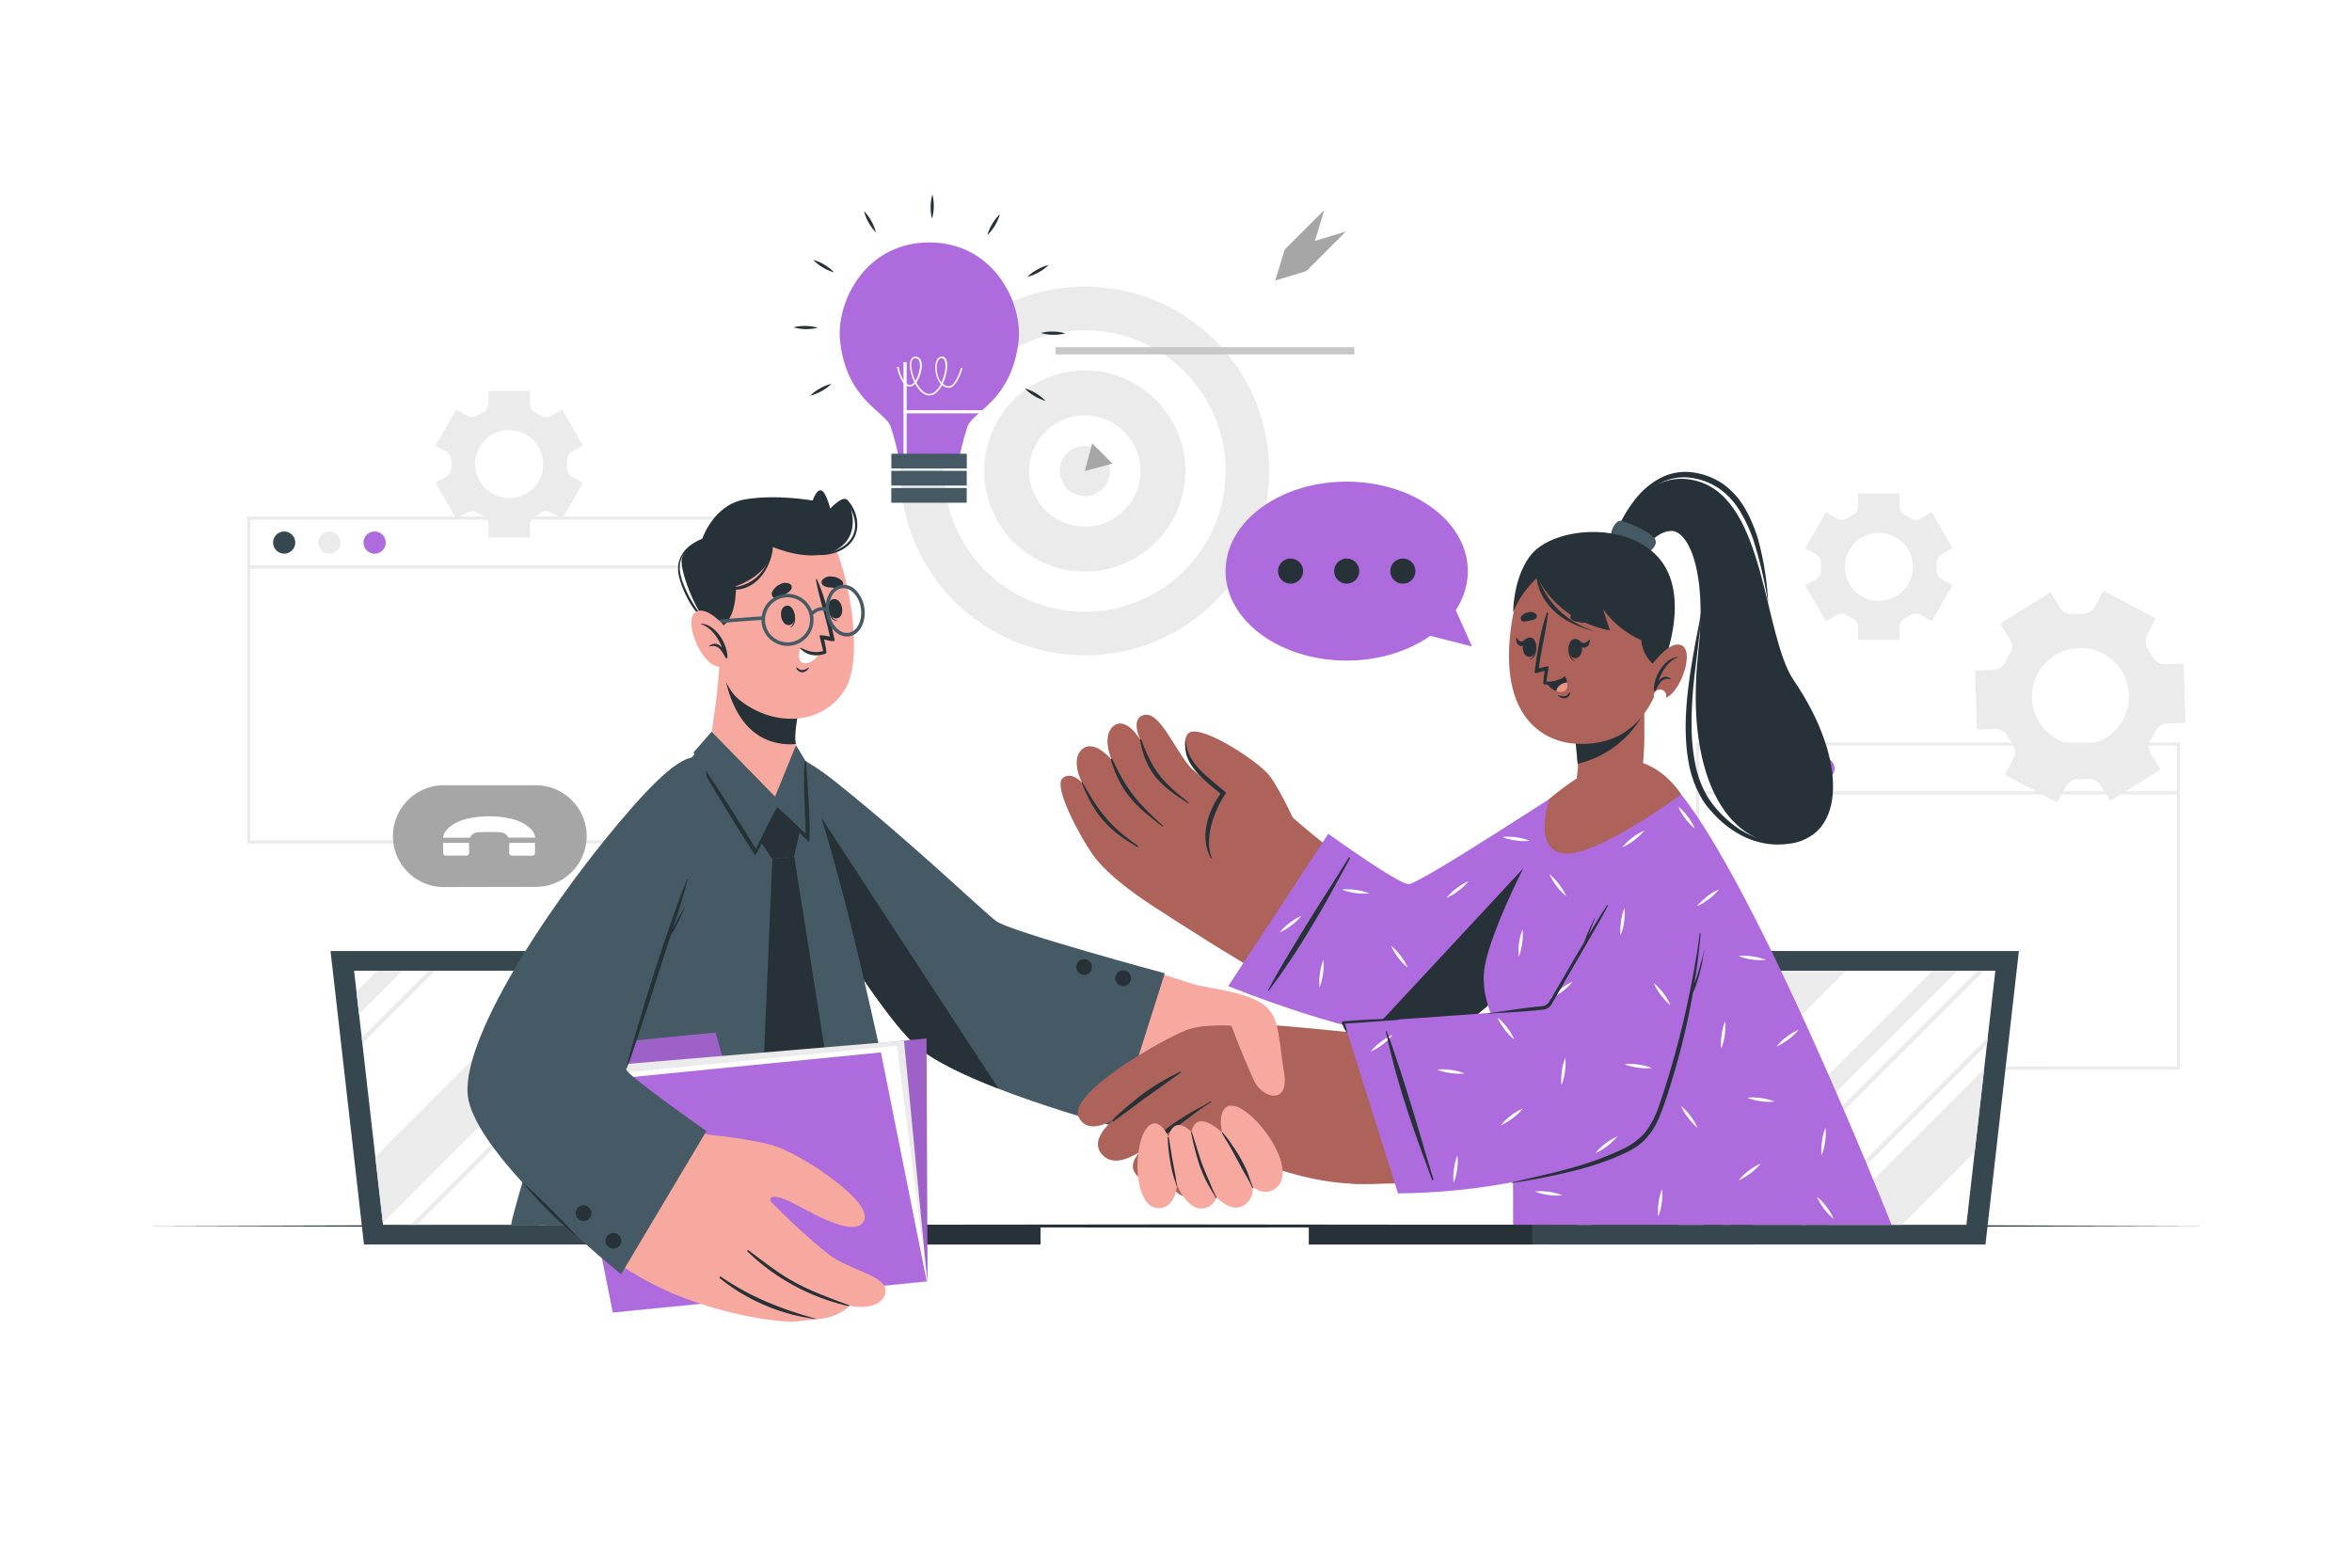 <svg class="animated" id="freepik_stories-live-collaboration" xmlns="http://www.w3.org/2000/svg" viewBox="0 0 750 500" version="1.1" xmlns:xlink="http://www.w3.org/1999/xlink" xmlns:svgjs="http://svgjs.com/svgjs"><style>svg#freepik_stories-live-collaboration:not(.animated) .animable {opacity: 0;}svg#freepik_stories-live-collaboration.animated #freepik--background-complete--inject-54 {animation: 0.9s 1 forwards cubic-bezier(.36,-0.01,.5,1.38) slideDown;animation-delay: 0s;}svg#freepik_stories-live-collaboration.animated #freepik--Characters--inject-54 {animation: 1s 1 forwards cubic-bezier(.36,-0.01,.5,1.38) fadeIn;animation-delay: 0s;}            @keyframes slideDown {                0% {                    opacity: 0;                    transform: translateY(-30px);                }                100% {                    opacity: 1;                    transform: translateY(0);                }            }                    @keyframes fadeIn {                0% {                    opacity: 0;                }                100% {                    opacity: 1;                }            }        </style><g id="freepik--background-complete--inject-54" class="animable animator-active" style="transform-origin: 387.87px 204.035px;"><rect x="79.34" y="165.23" width="153.32" height="103.32" style="fill: rgb(255, 255, 255); transform-origin: 156px 216.89px;" id="elr104bjktjzr" class="animable"></rect><path d="M233.15,269.05H78.84V164.73H233.15Zm-153.31-1H232.15V165.73H79.84Z" style="fill: rgb(235, 235, 235); transform-origin: 155.995px 216.89px;" id="el696ux9d49lb" class="animable"></path><path d="M94.15,173.05a3.53,3.53,0,1,1-3.53-3.53A3.53,3.53,0,0,1,94.15,173.05Z" style="fill: rgb(55, 71, 79); transform-origin: 90.62px 173.05px;" id="elblsf8s3k3db" class="animable"></path><path d="M108.57,173.05a3.53,3.53,0,1,1-3.53-3.53A3.53,3.53,0,0,1,108.57,173.05Z" style="fill: rgb(235, 235, 235); transform-origin: 105.04px 173.05px;" id="elqvvnbstz6" class="animable"></path><path d="M123,173.05a3.54,3.54,0,1,1-3.53-3.53A3.53,3.53,0,0,1,123,173.05Z" style="fill: rgb(174, 107, 222); transform-origin: 119.46px 173.06px;" id="elq7bky5r3cvl" class="animable"></path><rect x="79.34" y="180.3" width="153.32" height="1" style="fill: rgb(235, 235, 235); transform-origin: 156px 180.8px;" id="elqcv6bzegrkc" class="animable"></rect><rect x="541.33" y="237.31" width="153.32" height="103.32" style="fill: rgb(255, 255, 255); transform-origin: 617.99px 288.97px;" id="el1uqryy3gzhvh" class="animable"></rect><path d="M695.15,341.13H540.83V236.81H695.15Zm-153.32-1H694.15V237.81H541.83Z" style="fill: rgb(235, 235, 235); transform-origin: 617.99px 288.97px;" id="el7mwej1zxst3" class="animable"></path><path d="M556.14,245.13a3.53,3.53,0,1,1-3.53-3.53A3.53,3.53,0,0,1,556.14,245.13Z" style="fill: rgb(55, 71, 79); transform-origin: 552.61px 245.13px;" id="el2prexk3uem" class="animable"></path><path d="M570.56,245.13A3.53,3.53,0,1,1,567,241.6,3.53,3.53,0,0,1,570.56,245.13Z" style="fill: rgb(235, 235, 235); transform-origin: 567.03px 245.13px;" id="el5nrb1sr8ixm" class="animable"></path><path d="M585,245.13a3.53,3.53,0,1,1-3.53-3.53A3.53,3.53,0,0,1,585,245.13Z" style="fill: rgb(174, 107, 222); transform-origin: 581.47px 245.13px;" id="el415vf4lkugr" class="animable"></path><rect x="541.33" y="252.38" width="153.32" height="1" style="fill: rgb(235, 235, 235); transform-origin: 617.99px 252.88px;" id="elxk2n1n20kig" class="animable"></rect><path d="M187.08,266.63a16.22,16.22,0,0,1-16.23,16.23c-.29,0-.56,0-.83,0l-28.88.06a16.24,16.24,0,0,1,0-32.47h28.61c.37,0,.73,0,1.1,0A16.24,16.24,0,0,1,187.08,266.63Z" style="fill: rgb(166, 166, 166); transform-origin: 156.192px 266.685px;" id="elzm5gki13r4" class="animable"></path><g id="freepik--IaQ7Yo--inject-54" class="animable" style="transform-origin: 156.027px 266.633px;"><path d="M141.32,267.16a3.26,3.26,0,0,1,.57-1.69c.14-.23.3-.45.45-.67l1-1c.37-.27.75-.56,1.13-.81a14.11,14.11,0,0,1,5.15-2,32.72,32.72,0,0,1,12.78,0,14.11,14.11,0,0,1,5.07,2c.41.27.79.57,1.18.85l1,.94a12.21,12.21,0,0,1,.69,1.13,9.69,9.69,0,0,1,.41,1.22l-.29,0-8.07,0A.34.34,0,0,1,162,267a2.81,2.81,0,0,0-2.38-1.53,57.36,57.36,0,0,0-7.3,0,2.79,2.79,0,0,0-2.38,1.53c-.07.11-.12.19-.28.19h-8.33Z" style="fill: rgb(255, 255, 255); transform-origin: 156.035px 263.775px;" id="elk0jjyma8g7d" class="animable"></path><path d="M141.31,271.88V269c0-.07,0-.14,0-.19h8.27c0,.18,0,.39,0,.6,0,.81,0,1.62,0,2.43a.92.92,0,0,1-1.05,1.05h-6.16A.92.92,0,0,1,141.31,271.88Z" style="fill: rgb(255, 255, 255); transform-origin: 145.448px 270.856px;" id="elydtdgfsn28m" class="animable"></path><path d="M162.37,271.92c0-1,0-2.07.08-3.1l8.15,0c0,.05,0,.12,0,.18,0,1,0,1.93,0,2.9a.9.9,0,0,1-1,1h-6.24A.89.89,0,0,1,162.37,271.92Z" style="fill: rgb(255, 255, 255); transform-origin: 166.486px 270.863px;" id="elrfxu8ttijat" class="animable"></path></g><path d="M685.89,240.53a4.53,4.53,0,0,1,0-4.72c.24-.39.47-.8.69-1.21s.43-.83.63-1.25a4.49,4.49,0,0,1,3.89-2.63l5.8-.18-.59-18.88-5.83.17a4.44,4.44,0,0,1-4-2.38,25.91,25.91,0,0,0-1.45-2.34,4.56,4.56,0,0,1-.33-4.73l2.74-5.1-16.66-8.94-2.73,5.1a4.55,4.55,0,0,1-4.13,2.35,25.19,25.19,0,0,0-2.75.09,4.48,4.48,0,0,1-4.22-2l-3.08-5-16.06,10,3.07,5a4.39,4.39,0,0,1,0,4.62c-.25.42-.49.84-.72,1.28s-.46.87-.66,1.31a4.42,4.42,0,0,1-3.88,2.56l-5.8.18.58,18.89,5.79-.19a4.45,4.45,0,0,1,4,2.29,27.93,27.93,0,0,0,1.58,2.56,4.4,4.4,0,0,1,.25,4.62l-2.73,5.1L656,255.94l2.73-5.1a4.53,4.53,0,0,1,4.13-2.34,25.45,25.45,0,0,0,2.76-.09,4.48,4.48,0,0,1,4.22,2.05l3.07,4.95,16.06-10Zm-28-3.9A15.48,15.48,0,1,1,676,231.18,15.49,15.49,0,0,1,657.91,236.63Z" style="fill: rgb(235, 235, 235); transform-origin: 663.36px 222.14px;" id="el3tn3mnys5he" class="animable"></path><path d="M619.1,184.67a3.16,3.16,0,0,1-1.54-2.92c0-.33,0-.65,0-1s0-.66,0-1a3.13,3.13,0,0,1,1.53-2.91l3.52-2L616,163.38l-3.52,2a3.16,3.16,0,0,1-3.3-.12,18.1,18.1,0,0,0-1.71-1,3.13,3.13,0,0,1-1.74-2.79v-4.06H592.49v4.06a3.13,3.13,0,0,1-1.74,2.79,16.77,16.77,0,0,0-1.7,1,3.16,3.16,0,0,1-3.31.12l-3.51-2-6.62,11.47,3.53,2a3.14,3.14,0,0,1,1.54,2.91c0,.32,0,.64,0,1s0,.65,0,1a3.15,3.15,0,0,1-1.55,2.92l-3.52,2,6.62,11.46,3.5-2a3.14,3.14,0,0,1,3.3.11,19.62,19.62,0,0,0,1.72,1,3.15,3.15,0,0,1,1.74,2.8v4.05h13.24V200a3.15,3.15,0,0,1,1.74-2.8,18.26,18.26,0,0,0,1.72-1,3.14,3.14,0,0,1,3.3-.11l3.51,2,6.61-11.46Zm-20,7A10.85,10.85,0,1,1,610,180.77,10.85,10.85,0,0,1,599.12,191.62Z" style="fill: rgb(235, 235, 235); transform-origin: 599.11px 180.755px;" id="ela3pyl3wzva" class="animable"></path><path d="M138.87,154l6.61,11.46,3.51-2a3.16,3.16,0,0,1,3.3.12,18.26,18.26,0,0,0,1.72,1,3.14,3.14,0,0,1,1.74,2.79v4.06H169v-4.06a3.14,3.14,0,0,1,1.74-2.79,19.62,19.62,0,0,0,1.72-1,3.16,3.16,0,0,1,3.3-.12l3.51,2L185.87,154l-3.52-2A3.15,3.15,0,0,1,180.8,149c0-.33,0-.65,0-1s0-.65,0-1a3.14,3.14,0,0,1,1.54-2.91l3.53-2-6.61-11.47-3.52,2a3.16,3.16,0,0,1-3.3-.12,18.1,18.1,0,0,0-1.71-1,3.14,3.14,0,0,1-1.74-2.79v-4.06H155.75v4.06a3.14,3.14,0,0,1-1.74,2.79,18.1,18.1,0,0,0-1.71,1,3.16,3.16,0,0,1-3.3.12l-3.52-2-6.61,11.47,3.52,2a3.13,3.13,0,0,1,1.53,2.91c0,.32,0,.65,0,1s0,.65,0,1a3.16,3.16,0,0,1-1.54,2.92ZM151.52,148a10.85,10.85,0,1,1,10.84,10.85A10.84,10.84,0,0,1,151.52,148Z" style="fill: rgb(235, 235, 235); transform-origin: 162.37px 148.04px;" id="eliut70atljp" class="animable"></path><g id="eller4avr8s0h"><circle cx="345.92" cy="150.22" r="58.81" style="fill: rgb(235, 235, 235); transform-origin: 345.92px 150.22px; transform: rotate(-76.02deg);" class="animable"></circle></g><g id="elqzwx01lgp8c"><circle cx="345.92" cy="150.22" r="44.89" style="fill: rgb(255, 255, 255); transform-origin: 345.92px 150.22px; transform: rotate(-75.94deg);" class="animable"></circle></g><g id="ely9dw1h6b0wb"><circle cx="345.92" cy="150.22" r="32.08" style="fill: rgb(235, 235, 235); transform-origin: 345.92px 150.22px; transform: rotate(-75.85deg);" class="animable"></circle></g><g id="elns5hfvyacx"><circle cx="345.92" cy="150.22" r="17.73" style="fill: rgb(255, 255, 255); transform-origin: 345.92px 150.22px; transform: rotate(-75.76deg);" class="animable"></circle></g><g id="elhdrz543xdd9"><circle cx="345.92" cy="150.22" r="8.02" style="fill: rgb(235, 235, 235); transform-origin: 345.92px 150.22px; transform: rotate(-75.69deg);" class="animable"></circle></g><g id="elklpc7wms7df"><rect x="336.6" y="110.75" width="95.27" height="2.29" style="fill: rgb(199, 199, 199); transform-origin: 384.235px 111.895px; transform: rotate(-45deg);" class="animable"></rect></g><polygon points="354.72 147.86 345.92 150.22 348.27 141.41 354.72 147.86" style="fill: rgb(166, 166, 166); transform-origin: 350.32px 145.815px;" id="elwya7mkprwol" class="animable"></polygon><polygon points="429.19 73.83 416.56 86.46 406.65 89.48 409.67 79.58 422.31 66.94 419.28 76.85 429.19 73.83" style="fill: rgb(166, 166, 166); transform-origin: 417.92px 78.21px;" id="elkuouhn23e1f" class="animable"></polygon></g><g id="freepik--Desk--inject-54" class="animable" style="transform-origin: 375px 391.02px;"><polygon points="45.3 391.02 127.73 390.78 210.15 390.69 375 390.52 539.85 390.69 622.27 390.78 704.7 391.02 622.27 391.27 539.85 391.35 375 391.52 210.15 391.35 127.73 391.26 45.3 391.02" style="fill: rgb(38, 50, 56); transform-origin: 375px 391.02px;" id="elflmqysmyyd" class="animable"></polygon></g><g id="freepik--Devices--inject-54" class="animable" style="transform-origin: 374.59px 350.12px;"><polygon points="253.88 396.92 116.07 396.92 105.4 303.32 243.21 303.32 253.88 396.92" style="fill: rgb(55, 71, 79); transform-origin: 179.64px 350.12px;" id="ele0315jfllc7" class="animable"></polygon><polygon points="246.37 390.64 122.15 390.64 112.91 309.6 237.13 309.6 246.37 390.64" style="fill: rgb(255, 255, 255); transform-origin: 179.64px 350.12px;" id="eljvc9qfhff6j" class="animable"></polygon><rect x="190.33" y="390.64" width="141.45" height="6.28" style="fill: rgb(55, 71, 79); transform-origin: 261.055px 393.78px;" id="eliqteol86lue" class="animable"></rect><rect x="260.58" y="390.64" width="71.19" height="6.28" style="fill: rgb(38, 50, 56); transform-origin: 296.175px 393.78px;" id="elj18xk3z7k9" class="animable"></rect><polygon points="202.49 309.6 122.08 390.01 119.68 368.98 179.05 309.6 202.49 309.6" style="fill: rgb(235, 235, 235); transform-origin: 161.085px 349.805px;" id="elbrwzwxhx2i8" class="animable"></polygon><polygon points="244.27 372.18 225.81 390.64 202.37 390.64 241.87 351.14 244.27 372.18" style="fill: rgb(235, 235, 235); transform-origin: 223.32px 370.89px;" id="el2eeqv17r7wn" class="animable"></polygon><polygon points="128.3 309.6 114.49 323.41 113.67 316.24 120.31 309.6 128.3 309.6" style="fill: rgb(235, 235, 235); transform-origin: 120.985px 316.505px;" id="elw22inv3m09" class="animable"></polygon><polygon points="240.33 337.62 187.31 390.64 179.31 390.64 239.51 330.44 240.33 337.62" style="fill: rgb(235, 235, 235); transform-origin: 209.82px 360.54px;" id="ell8bowvts5dg" class="animable"></polygon><polygon points="138.72 309.6 115.55 332.77 115.35 330.97 136.72 309.6 138.72 309.6" style="fill: rgb(235, 235, 235); transform-origin: 127.035px 321.185px;" id="elt4mzyqeyy1" class="animable"></polygon><polygon points="213.98 309.6 132.94 390.64 130.94 390.64 211.98 309.6 213.98 309.6" style="fill: rgb(235, 235, 235); transform-origin: 172.46px 350.12px;" id="elg48khxr17i9" class="animable"></polygon><polygon points="238.98 325.77 174.11 390.64 172.11 390.64 238.78 323.97 238.98 325.77" style="fill: rgb(235, 235, 235); transform-origin: 205.545px 357.305px;" id="el3nfh1js5dyl" class="animable"></polygon><polygon points="495.3 396.92 633.12 396.92 643.78 303.32 505.97 303.32 495.3 396.92" style="fill: rgb(55, 71, 79); transform-origin: 569.54px 350.12px;" id="el1n094lr2eub" class="animable"></polygon><polygon points="502.81 390.64 627.04 390.64 636.27 309.6 512.05 309.6 502.81 390.64" style="fill: rgb(255, 255, 255); transform-origin: 569.54px 350.12px;" id="eliyn7cun8b2h" class="animable"></polygon><rect x="417.41" y="390.64" width="141.45" height="6.28" style="fill: rgb(55, 71, 79); transform-origin: 488.135px 393.78px;" id="el0a1llbaaje" class="animable"></rect><rect x="417.41" y="390.64" width="71.19" height="6.28" style="fill: rgb(38, 50, 56); transform-origin: 453.005px 393.78px;" id="elqjdwd0jn0sg" class="animable"></rect><polygon points="632.7 340.99 629.68 367.45 606.49 390.64 583.05 390.64 632.7 340.99" style="fill: rgb(235, 235, 235); transform-origin: 607.875px 365.815px;" id="elkll2fl77vhr" class="animable"></polygon><polygon points="588.65 309.6 507.62 390.64 502.81 390.64 505.21 369.61 565.22 309.6 588.65 309.6" style="fill: rgb(235, 235, 235); transform-origin: 545.73px 350.12px;" id="el5n95ia9k33i" class="animable"></polygon><polygon points="535.86 309.6 508.99 336.47 510.02 327.44 527.86 309.6 535.86 309.6" style="fill: rgb(235, 235, 235); transform-origin: 522.425px 323.035px;" id="elq4opfi3at4" class="animable"></polygon><polygon points="624.25 309.6 543.21 390.64 535.21 390.64 616.25 309.6 624.25 309.6" style="fill: rgb(235, 235, 235); transform-origin: 579.73px 350.12px;" id="eljqk1nwxd55e" class="animable"></polygon><polygon points="633.85 330.89 633.6 333.15 576.11 390.64 574.11 390.64 633.85 330.89" style="fill: rgb(235, 235, 235); transform-origin: 603.98px 360.765px;" id="el5i30yjrtibf" class="animable"></polygon><polygon points="632.64 309.6 551.61 390.64 549.61 390.64 630.65 309.6 632.64 309.6" style="fill: rgb(235, 235, 235); transform-origin: 591.125px 350.12px;" id="el2mn1olonuwj" class="animable"></polygon><polygon points="557.16 309.6 506.24 360.52 506.5 358.26 555.16 309.6 557.16 309.6" style="fill: rgb(235, 235, 235); transform-origin: 531.7px 335.06px;" id="elnkmuzklpvd" class="animable"></polygon></g><g id="freepik--Characters--inject-54" class="animable" style="transform-origin: 376.119px 286.02px;"><path d="M244.12,256c17.09,34.51,42.4,69,49.18,75.46,18.22,17.48,66.86,30.05,81.2,30.45,6.19.17,14.75-40.95,10.18-45.74s-64.62-17.86-67.84-20.32C314.61,294.1,286,266.87,267,250.7,243.37,230.61,239.63,246.9,244.12,256Z" style="fill: rgb(247, 169, 160); transform-origin: 314.22px 301.509px;" id="el6kqokmo6d29" class="animable"></path><path d="M371.42,310.42l-15.51,48.95S305.09,346,291.49,332.92s-41.77-59.9-47.27-75.34-1.92-27.63,23-7.6,46.05,40.52,50.46,43.82S371.42,310.42,371.42,310.42Z" style="fill: rgb(69, 90, 100); transform-origin: 306.703px 299.441px;" id="elch9iv79elgq" class="animable"></path><path d="M355.68,312.38a2.5,2.5,0,1,0,2.09-2.85A2.5,2.5,0,0,0,355.68,312.38Z" style="fill: rgb(38, 50, 56); transform-origin: 358.151px 312.001px;" id="elk8fw6fia1hj" class="animable"></path><path d="M343.23,308.79a2.5,2.5,0,1,0,2.09-2.84A2.49,2.49,0,0,0,343.23,308.79Z" style="fill: rgb(38, 50, 56); transform-origin: 345.702px 308.421px;" id="el7f7jd5hpwke" class="animable"></path><path d="M318.42,347.24c-11.13-4.32-21.74-9.35-26.93-14.32-13.6-13-41.77-59.9-47.27-75.34-3.52-9.87-3.33-18.41,3.77-18.06Z" style="fill: rgb(38, 50, 56); transform-origin: 280.201px 293.375px;" id="elna1l0lk1jzi" class="animable"></path><path d="M163.06,390.62l128.3,0c.52-4.69-25.88-135.42-38.45-151.81-2.69-3.51-11.56-4.48-19.09-3.54a34.07,34.07,0,0,0-5.81,1.18.85.85,0,0,1-.19.06,13.59,13.59,0,0,0-4.27,2.09C202.58,255.37,162.05,389.47,163.06,390.62Z" style="fill: rgb(69, 90, 100); transform-origin: 227.205px 312.776px;" id="elo0ev6m8ga5g" class="animable"></path><polygon points="242.47 268.39 247.93 257.77 254.97 265.45 253.25 273.1 246.29 273.99 242.47 268.39" style="fill: rgb(38, 50, 56); transform-origin: 248.72px 265.88px;" id="el5iv6bibmzjl" class="animable"></polygon><polygon points="246.29 273.99 242.97 352.12 257.61 377.96 265.21 348.88 253.25 273.1 246.29 273.99" style="fill: rgb(38, 50, 56); transform-origin: 254.09px 325.53px;" id="eltc7v6e10f3f" class="animable"></polygon><path d="M246.09,256.35c-2-.08-15.42-10.56-19.54-18.73-.28-.56.76-6.32,1.69-13.39.54-4.29,1-9.08,1.2-13.48,0-.91,3.05.86,3.05.86l5.65,1.56,18.7,5.21s-3,9.14-3.24,16.82a10.68,10.68,0,0,0,.13,1.82,2.16,2.16,0,0,1,0,.3C254.21,240.77,249.4,256.48,246.09,256.35Z" style="fill: rgb(247, 169, 160); transform-origin: 241.672px 233.42px;" id="elx89s8uvti78" class="animable"></path><path d="M253.73,237a2.16,2.16,0,0,1,0,.3,17.6,17.6,0,0,1-2.84.05c-18.59-1-20.12-24.76-20.12-24.76l7.34.56,18.7,5.21s-3,9.14-3.24,16.82A10.68,10.68,0,0,0,253.73,237Z" style="fill: rgb(38, 50, 56); transform-origin: 243.79px 224.988px;" id="ellqda52l3sa" class="animable"></path><path d="M239.68,229.87s0,0,0,0" style="fill: none; stroke: rgb(244, 166, 157); stroke-linecap: round; stroke-linejoin: round; stroke-width: 0px; transform-origin: 239.68px 229.87px;" id="elxzcyq4wak5" class="animable"></path><path d="M225.1,178.39c-2.81,9.85,2.91,38.06,10,44.24,10.27,9,26.83,9.52,34.37-2.78,7.31-11.91-.78-48.54-8.68-54.13C249.17,157.49,229.24,163.83,225.1,178.39Z" style="fill: rgb(247, 169, 160); transform-origin: 248.35px 195.663px;" id="elva92m6ma9d" class="animable"></path><path d="M253,194.81c0-.07-.13.12-.11.19.43,1.89.62,4.13-1,5.1-.05,0,0,.13,0,.11C254,199.49,253.75,196.53,253,194.81Z" style="fill: rgb(38, 50, 56); transform-origin: 252.705px 197.503px;" id="elk1k5nf9ovvb" class="animable"></path><path d="M250.94,193.16c-3.1.37-2.13,6.55.74,6.21S253.54,192.84,250.94,193.16Z" style="fill: rgb(38, 50, 56); transform-origin: 251.219px 196.266px;" id="eljf6ozoadgy" class="animable"></path><path d="M264.17,193.38c0-.08.16.06.17.14.24,1.93.84,4.09,2.67,4.45.06,0,.07.11,0,.11C264.85,198.12,264.09,195.24,264.17,193.38Z" style="fill: rgb(38, 50, 56); transform-origin: 265.612px 195.718px;" id="el1ob1d3od3c6" class="animable"></path><path d="M265.56,191.11c3-.72,4.26,5.42,1.44,6.08S263,191.71,265.56,191.11Z" style="fill: rgb(38, 50, 56); transform-origin: 266.361px 194.145px;" id="elnubno1n0u7q" class="animable"></path><path d="M248.06,190.71a22.41,22.41,0,0,0,2.26-1.22,4.14,4.14,0,0,0,2.07-1.68,1.33,1.33,0,0,0-.46-1.55,3.28,3.28,0,0,0-3.32.18,4.86,4.86,0,0,0-2.42,2.49A1.41,1.41,0,0,0,248.06,190.71Z" style="fill: rgb(38, 50, 56); transform-origin: 249.292px 188.356px;" id="el9wp2kknlf7" class="animable"></path><path d="M267.46,187.62c-.88,0-1.69-.16-2.55-.25a4.11,4.11,0,0,1-2.56-.76,1.3,1.3,0,0,1-.18-1.6,3.29,3.29,0,0,1,3.13-1.12,4.87,4.87,0,0,1,3.2,1.36A1.42,1.42,0,0,1,267.46,187.62Z" style="fill: rgb(38, 50, 56); transform-origin: 265.42px 185.727px;" id="elwaufrsy42xg" class="animable"></path><path d="M254.05,212.86c.53.37,1.09.92,1.79.87a5.08,5.08,0,0,0,2-.81.07.07,0,0,1,.09.09,2.6,2.6,0,0,1-2.26,1.42,2.08,2.08,0,0,1-1.78-1.46C253.84,212.87,254,212.8,254.05,212.86Z" style="fill: rgb(38, 50, 56); transform-origin: 255.907px 213.634px;" id="elm0cunrjhak" class="animable"></path><path d="M261.35,208.15a7.85,7.85,0,0,1-2.72,2.89,3.46,3.46,0,0,1-2.09.46c-1.6-.16-1.85-1.55-1.76-2.8a8.44,8.44,0,0,1,.39-1.94A10.18,10.18,0,0,0,261.35,208.15Z" style="fill: rgb(255, 255, 255); transform-origin: 258.057px 209.138px;" id="elx2b9ff1b6kc" class="animable"></path><path d="M255.17,206.81A6.63,6.63,0,0,0,260,209a8.3,8.3,0,0,0,2.37-.27,2.2,2.2,0,0,0,.44-.12c.13,0,.26-.07.41-.13a.48.48,0,0,0,.31-.49h0a.59.59,0,0,0-.05-.19v0l0-.17c-.19-1.48-.69-3.7-.69-3.7.58.19,3.52,1,3.36.23-1.38-6.32-2.92-13.34-5.63-19.34a.18.18,0,0,0-.34.11c1.08,6.12,3.24,12,4.44,18.15a11.7,11.7,0,0,0-3.23-.46c-.2.1,1,4.28,1.07,4.95v.07c-2.43.71-4.42.25-7.08-1C255.16,206.52,255,206.67,255.17,206.81Z" style="fill: rgb(38, 50, 56); transform-origin: 260.628px 196.86px;" id="eltpaljog20w7" class="animable"></path><path d="M228.42,200.39c6.73-1,6.25-13.43,6.25-13.43s11.29-3.59,11.7-12.54c0,0,12,5.41,20.18,1s4.94-13.89,3.68-15.84-5.48,2.63-5.48,2.63-1.36-5.45-2.91-5.8-2.68,3.23-2.68,3.23-11.67-2.1-21.72-.34S223.88,172,223.88,172s-5.23,1.93-6.42,6S224.12,201,228.42,200.39Z" style="fill: rgb(38, 50, 56); transform-origin: 244.635px 178.395px;" id="el8rl2wlho6mi" class="animable"></path><path d="M232,187.44c9.12-.12,14.19-6.93,14.24-15.69a.09.09,0,0,1,.17,0c.9,8-5.25,18-14.44,16.11C231.71,187.8,231.72,187.44,232,187.44Z" style="fill: rgb(38, 50, 56); transform-origin: 239.14px 179.891px;" id="elkxjcynm8kn" class="animable"></path><path d="M224.1,171.78a.1.1,0,0,1,.09.17c-2.34,1.53-5.08,2.81-6.51,5.35-1.72,3.07-.74,6.62.52,9.64,1.93,4.67,5.36,10.61,10.11,12.83.28.13.07.53-.2.42-5.66-2.31-9.88-10.05-11.43-15.66C214.94,178.25,218.39,174,224.1,171.78Z" style="fill: rgb(38, 50, 56); transform-origin: 222.335px 185.993px;" id="elcfsny2fthvq" class="animable"></path><path d="M256.54,175.49c4.29,1.8,10.15,1,13.62-2.22,4.22-4,2.43-9.25-.27-13.48-.13-.2.16-.49.34-.3,3.37,3.57,4.48,9.58,1.13,13.56s-10.39,5-15.12,3C255.85,175.92,256.14,175.32,256.54,175.49Z" style="fill: rgb(38, 50, 56); transform-origin: 264.72px 168.237px;" id="elugemnwqie4s" class="animable"></path><path d="M251.44,206a8.3,8.3,0,1,1,7.64-10.64h0a8.3,8.3,0,0,1-5.61,10.3A8.45,8.45,0,0,1,251.44,206Zm-.59-15.48a7.79,7.79,0,0,0-1.76.29,7.18,7.18,0,1,0,1.76-.29Z" style="fill: rgb(69, 90, 100); transform-origin: 251.118px 197.706px;" id="elcrd3u3l0st" class="animable"></path><path d="M270.23,203c-3.17.12-6.17-3-6.84-7.29a9.93,9.93,0,0,1,.84-6,5.5,5.5,0,0,1,4-3.15,5.44,5.44,0,0,1,4.75,1.78,10,10,0,0,1,2.63,5.46c.7,4.52-1.46,8.63-4.82,9.15A3.31,3.31,0,0,1,270.23,203Zm-1.42-15.39-.42,0a4.46,4.46,0,0,0-3.17,2.56,8.83,8.83,0,0,0-.73,5.33c.61,3.91,3.34,6.75,6.11,6.32s4.51-4,3.9-7.89a8.84,8.84,0,0,0-2.31-4.85A4.63,4.63,0,0,0,268.81,187.6Z" style="fill: rgb(69, 90, 100); transform-origin: 269.494px 194.76px;" id="elvmxah4px8tm" class="animable"></path><path d="M259,196.38l-.83-.73c1.08-1.24,3.73-3.09,6.07-1.26l-.68.87C261.42,193.62,259.05,196.27,259,196.38Z" style="fill: rgb(69, 90, 100); transform-origin: 261.205px 195px;" id="elbfw1gdo5poc" class="animable"></path><path d="M222.76,204.18l-1-.35c.16-.49,1.67-4.81,4-5.59s17.14-1.64,17.77-1.68l.07,1.11c-4.28.26-15.77,1.06-17.49,1.62S223.16,203,222.76,204.18Z" style="fill: rgb(69, 90, 100); transform-origin: 232.68px 200.37px;" id="elm8meq9ptlj" class="animable"></path><path d="M232.7,201.64s-6.75-8.9-10.82-6.45,1.27,15.51,6.22,17.14a5,5,0,0,0,6.53-2.93Z" style="fill: rgb(247, 169, 160); transform-origin: 227.534px 203.721px;" id="elbp2pmbdp76l" class="animable"></path><path d="M223.51,198.9c-.08,0-.09.1,0,.13,3.48,1.25,5.4,4.35,6.79,7.58-1.07-1.22-2.48-1.86-4.13-.59a.11.11,0,0,0,.1.18,3.06,3.06,0,0,1,3.4.94,14.12,14.12,0,0,1,1.71,2.65c.18.3.72.11.59-.24l0-.07C231.82,205.12,228.2,199.15,223.51,198.9Z" style="fill: rgb(38, 50, 56); transform-origin: 227.718px 204.42px;" id="elsy7zugt0vn" class="animable"></path><path d="M253.83,237.68l-6.68,16.39-20.24-20.7L221.14,240s19.78,32.86,19.9,31.38l6.76-14.06,9.69,9.81-.73-24.58Z" style="fill: rgb(69, 90, 100); transform-origin: 239.315px 252.399px;" id="eldtbec7rpltc" class="animable"></path><path d="M257.82,255c-.26-4.06-.41-8.15-.85-12.18,0-.15-.24-.21-.28,0-.82,3.91.25,19.41.22,23.12l0,0c-.4-.42-9-8.63-9.07-8.5-1.46,2.23-6.42,12.47-6.76,13.4-3.13-5.22-15.11-24.2-18.82-29.14a.14.14,0,0,0-.24.14c2.76,5.52,18.62,31.07,18.87,31a161,161,0,0,0,7.06-14.86c1.45,1.78,10.11,11,10.14,10.44A126.35,126.35,0,0,0,257.82,255Z" style="fill: rgb(38, 50, 56); transform-origin: 240.084px 257.243px;" id="elqzfjdqo5618" class="animable"></path><polygon points="295.77 408.66 195.86 418.55 195.54 341.1 295.45 331.2 295.77 408.66" style="fill: rgb(174, 107, 222); transform-origin: 245.655px 374.875px;" id="elkw6pjs37gr" class="animable"></polygon><polygon points="228.15 329.3 195.45 332.54 195.54 341.1 230.53 337.63 228.15 329.3" style="fill: rgb(174, 107, 222); transform-origin: 212.99px 335.2px;" id="el6fecg3ckyi8" class="animable"></polygon><g id="el35s4urnnjxv"><g style="opacity: 0.1; transform-origin: 245.61px 373.925px;" class="animable"><polygon points="295.77 408.66 195.86 418.55 195.54 341.1 295.45 331.2 295.77 408.66" id="elbg9635nxkl4" class="animable" style="transform-origin: 245.655px 374.875px;"></polygon><polygon points="228.15 329.3 195.45 332.54 195.54 341.1 230.53 337.63 228.15 329.3" id="elzuuv109pt9s" class="animable" style="transform-origin: 212.99px 335.2px;"></polygon></g></g><polygon points="295.7 408.67 199.34 418.21 185.56 340.54 288.27 331.92 295.7 408.67" style="fill: rgb(235, 235, 235); transform-origin: 240.63px 375.065px;" id="ele24y7129ia" class="animable"></polygon><polygon points="295.7 408.67 196.89 418.45 182.12 343.8 285.99 333.52 295.7 408.67" style="fill: rgb(255, 255, 255); transform-origin: 238.91px 375.985px;" id="elf3yxj23eth7" class="animable"></polygon><polygon points="295.52 408.69 195.4 418.6 180.78 345.56 280.91 335.65 295.52 408.69" style="fill: rgb(174, 107, 222); transform-origin: 238.15px 377.125px;" id="elj2jh1qeyqt" class="animable"></polygon><path d="M210.12,250.3c-34.15,31-58.8,84.4-58,98.79,1,19,35.44,51.52,57.87,60.93,5.67,2.38,27.61-44.06,19.31-46.48-8.76-2.55-29-20.91-30-21.75-2.1-1.78,14.22-42.41,21.05-67.07C228,246.87,224.49,237.26,210.12,250.3Z" style="fill: rgb(247, 169, 160); transform-origin: 191.627px 327.334px;" id="eli4gf74s1ijk" class="animable"></path><path d="M197.27,402.92C219,418.6,248.52,422,253.61,421.48c4.35-.43,6.58-.69,6.58-.69,7.81-.61,10.61-4.31,10.61-4.31s9.24,1.94,11.34-3.44c2.38-6-11.06-7.59-17.92-13-15.73-12.31-34.65-34.21-38.83-38.21Z" style="fill: rgb(247, 169, 160); transform-origin: 239.844px 391.68px;" id="elyyu32q6xzu" class="animable"></path><path d="M238.67,398.76c4.7,3.53,9.23,7.12,14.38,10,5.66,3.15,11.63,5.24,17.66,7.52a.16.16,0,0,1-.09.3,68.18,68.18,0,0,1-32.27-17.42C238.14,399,238.43,398.59,238.67,398.76Z" style="fill: rgb(38, 50, 56); transform-origin: 254.536px 407.65px;" id="elhaxl5t6ficg" class="animable"></path><path d="M229.86,407.18c4.76,3.18,13.17,8.72,30.38,13.43.06,0,.05.11,0,.1a61.08,61.08,0,0,1-30.68-13C229.27,407.45,229.54,407,229.86,407.18Z" style="fill: rgb(38, 50, 56); transform-origin: 244.859px 413.925px;" id="elrhhi0dq9yx" class="animable"></path><path d="M246.2,384.05c-1.41-2.42-.15-3.18,4.47-1.36s21.41,13,24.8,6.78S255,367.92,247,365.48s-21.63-3.61-21.63-3.61C229.44,365.8,238.35,376.25,246.2,384.05Z" style="fill: rgb(247, 169, 160); transform-origin: 250.584px 376.602px;" id="eljpndcsf5egm" class="animable"></path><path d="M198.05,406.41l27.21-45.67s-25.46-17.86-25.58-19.64,17.89-51,23.33-75.22,2.75-35.77-21.09-8.77-54.41,72.43-52.79,91.9S198.05,406.41,198.05,406.41Z" style="fill: rgb(69, 90, 100); transform-origin: 187.225px 323.983px;" id="elizlvszzcpll" class="animable"></path><path d="M218.49,289c-1,1.73-2.05,3.43-2.94,5.21-.3.58-.59,1.16-.88,1.74.22-.7.45-1.39.68-2.09,1.39-4.39,2.74-8.8,3.92-13.26a.1.1,0,0,0-.19-.07c-3.14,7.56-5.74,15.35-8.32,23.12s-5,15.7-7.36,23.6c-1.3,4.42-2.64,8.86-3.66,13.35a.08.08,0,0,0,.15,0c1.5-3.85,2.77-7.8,4.07-11.72s2.62-7.83,3.89-11.75q3-9.39,6-18.79a20.94,20.94,0,0,0,2.18-3.76c.93-1.82,1.67-3.72,2.49-5.58A0,0,0,1,0,218.49,289Z" style="fill: rgb(38, 50, 56); transform-origin: 209.508px 310.558px;" id="ellpx7gze2se" class="animable"></path><path d="M193.22,394.94a2.5,2.5,0,1,0,3.15-1.6A2.51,2.51,0,0,0,193.22,394.94Z" style="fill: rgb(38, 50, 56); transform-origin: 195.596px 395.719px;" id="elaxk5xvoy5bb" class="animable"></path><path d="M183.71,386.15a2.5,2.5,0,1,0,3.15-1.61A2.5,2.5,0,0,0,183.71,386.15Z" style="fill: rgb(38, 50, 56); transform-origin: 186.089px 386.918px;" id="elmznmp79baz" class="animable"></path><path d="M166.61,377.14c3.15,2.68,6.11,5.56,9,8.46,1.46,1.46,2.91,2.92,4.34,4.4s2.84,3,4.25,4.51A87.38,87.38,0,0,1,175,386.3,113.08,113.08,0,0,1,166.61,377.14Z" style="fill: rgb(38, 50, 56); transform-origin: 175.405px 385.825px;" id="elr32a3tyl7p" class="animable"></path><path d="M515,171c2.14-6.88,11.5-22,26.61-17.45C563.12,160.05,562.3,202.71,572,217c17.56,25.8,16,49.54-.64,51.79-18.61,2.51-34.48-18.7-29.81-60.92,2.92-26.4-3.43-38.82-8.77-38.53S523.9,176,523.9,176Z" style="fill: rgb(38, 50, 56); transform-origin: 549.759px 210.85px;" id="el3plchrnm9al" class="animable"></path><path d="M515.93,168.41a42.6,42.6,0,0,1,5.29-8.89,25.34,25.34,0,0,1,7.91-6.88,17.28,17.28,0,0,1,10.43-2,22.38,22.38,0,0,1,10,3.8,25.07,25.07,0,0,1,7,7.93,45.82,45.82,0,0,1,4.06,9.66,92.12,92.12,0,0,1,3.2,20.41,136.36,136.36,0,0,0-4.64-20,49.44,49.44,0,0,0-4.19-9.17,23.68,23.68,0,0,0-6.59-7.3,20.87,20.87,0,0,0-9.07-3.56,16.1,16.1,0,0,0-9.51,1.51,26,26,0,0,0-7.87,6.14,43.7,43.7,0,0,0-3.21,4Q517.26,166.21,515.93,168.41Z" style="fill: rgb(38, 50, 56); transform-origin: 539.875px 171.475px;" id="elhe3c3q3w37f" class="animable"></path><path d="M542.78,193.24c-.17,4.22-.81,8.4-1.28,12.58s-1.06,8.34-1.46,12.51-.66,8.35-.63,12.52a63,63,0,0,0,1.09,12.37,32.42,32.42,0,0,0,4.32,11.41,35.13,35.13,0,0,0,8.45,8.84,26.18,26.18,0,0,0,11.24,4.81,23.8,23.8,0,0,0,6.2.26,23,23,0,0,0,3.08-.5,11.47,11.47,0,0,0,3-1.05,15.71,15.71,0,0,1-6,2.06,24.83,24.83,0,0,1-6.39.18,26.6,26.6,0,0,1-6.26-1.51,28.61,28.61,0,0,1-5.72-3,33.88,33.88,0,0,1-5-4.12l-1.11-1.17-1.07-1.21a23.86,23.86,0,0,1-2-2.59,33.92,33.92,0,0,1-4.69-12c-1.6-8.47-1.11-17.07-.05-25.43.53-4.2,1.26-8.36,2-12.5S542.18,197.41,542.78,193.24Z" style="fill: rgb(38, 50, 56); transform-origin: 557.155px 231.298px;" id="elm2ogsxh38k" class="animable"></path><path d="M513.68,171c-.06-2,1.37-4.53,2.65-4.88s10.76,3.72,11.58,6.16-3.41,4.58-3.41,4.58Z" style="fill: rgb(69, 90, 100); transform-origin: 520.847px 171.479px;" id="elph5qi2zb8wq" class="animable"></path><path d="M521,258.3c-5.64,12.26-47.56,69.89-68.37,71.46-21.78,1.65-74-33.94-79-36.91-13.73-8.12,24.56-45.6,31.18-39,11.06,11.13,37.51,32.09,44,30.68,13.6-3,41.91-26.76,62-39.14C522.85,238,527.23,244.73,521,258.3Z" style="fill: rgb(173, 99, 89); transform-origin: 447.252px 286.08px;" id="elfr59vu43n3" class="animable"></path><path d="M376.88,294.76c-2.36-1.57-21.42-12.16-28.57-22.36C344.53,267,335.8,251,338.8,248.24c2.74-2.48,6.21,1.33,6.21,1.33s-3.79-7.21.06-10.61,9.38,3.33,9.38,3.33-3.35-7.69.73-10.8,8.5,4.57,8.5,4.57-3.39-6.88,1.05-8c5.35-1.39,10.17,12,15.35,17.16,1.17,1.17,25.53,22,25.53,22Z" style="fill: rgb(173, 99, 89); transform-origin: 371.897px 261.36px;" id="elx5418psf9x8" class="animable"></path><path d="M364,236.06c3.57,9.84,6.83,13.53,15,19.85.16.12,0,.39-.17.27-8.53-5.46-13.29-9.5-15.29-20C363.4,235.69,363.81,235.59,364,236.06Z" style="fill: rgb(38, 50, 56); transform-origin: 371.289px 245.983px;" id="el0dbyt32hntzi" class="animable"></path><path d="M354.75,242.24c4.59,9.9,8.1,13.93,16.14,21.18.11.1-.05.3-.17.21-8.49-6.45-13.14-10.58-16.44-21.08C354.13,242.08,354.54,241.79,354.75,242.24Z" style="fill: rgb(38, 50, 56); transform-origin: 362.587px 252.834px;" id="elgnbikfek1r9" class="animable"></path><path d="M345.41,249.91c5.14,9.26,8.79,13.85,17.5,19.88a.19.19,0,0,1-.2.33c-9.48-5.29-14.08-11-17.57-20C344.91,249.48,345.09,249.32,345.41,249.91Z" style="fill: rgb(38, 50, 56); transform-origin: 354.019px 259.845px;" id="eliawu55yp2v" class="animable"></path><path d="M413.86,264.19s-5.4-11.95-8.94-16.68-23.18-17.49-26.18-13.4c-3.87,5.27,6,14.88,11.48,18.95,0,0-9,12.2-3.36,20.63S413.86,264.19,413.86,264.19Z" style="fill: rgb(173, 99, 89); transform-origin: 395.862px 254.629px;" id="elsgmyzojdyr" class="animable"></path><path d="M378.15,235.9c-.06,7.36,7.45,12.25,12.45,16.59a.6.6,0,0,1-.06,1c-3.41,5.37-6.67,13.93-4.09,20.13a.15.15,0,0,1-.27.14c-3.67-6.27-1.16-14.94,3-20.58-5.2-4.37-12.52-9.6-11.06-17.27C378.09,235.86,378.15,235.86,378.15,235.9Z" style="fill: rgb(38, 50, 56); transform-origin: 384.386px 254.856px;" id="ell7jjgs0vlnt" class="animable"></path><path d="M520.43,261.78c-6.53,13-44.59,68.51-65.15,69.39s-63.62-16.66-63.62-16.66l31.9-48.59s22.09,15.94,25.56,16.06S499,251.47,509.8,244.73,531,240.62,520.43,261.78Z" style="fill: rgb(174, 107, 222); transform-origin: 458.249px 286.319px;" id="el82dz5c9cv0r" class="animable"></path><path d="M420.79,314.87a17.31,17.31,0,0,1,.11-4.44,17.66,17.66,0,0,1,1.1-4.3,17.32,17.32,0,0,1-.11,4.44A17.89,17.89,0,0,1,420.79,314.87Z" style="fill: rgb(255, 255, 255); transform-origin: 421.395px 310.5px;" id="eli6fimxk23hl" class="animable"></path><path d="M484.3,305.14a17.79,17.79,0,0,1,.11-4.44,17.24,17.24,0,0,1,1.11-4.3,19.91,19.91,0,0,1-1.22,8.74Z" style="fill: rgb(255, 255, 255); transform-origin: 484.901px 300.77px;" id="el871d60o0eok" class="animable"></path><path d="M487.82,268.17a17.32,17.32,0,0,1-4.44-.12,17,17,0,0,1-4.3-1.1,17.79,17.79,0,0,1,4.44.11A17.35,17.35,0,0,1,487.82,268.17Z" style="fill: rgb(255, 255, 255); transform-origin: 483.45px 267.56px;" id="ellhsaaj63in" class="animable"></path><path d="M436.63,284.94a17.69,17.69,0,0,1-4.43-.12,16.79,16.79,0,0,1-4.3-1.1,17.69,17.69,0,0,1,4.43.11A17.24,17.24,0,0,1,436.63,284.94Z" style="fill: rgb(255, 255, 255); transform-origin: 432.265px 284.328px;" id="elz7ec9ex1sxn" class="animable"></path><path d="M444.1,330.08a2.11,2.11,0,0,1-.19.23l-.26,0Z" style="fill: rgb(255, 255, 255); transform-origin: 443.875px 330.195px;" id="elfm4sp2xt2ng" class="animable"></path><path d="M408,297.42a20,20,0,0,1,7-5.32,17.55,17.55,0,0,1-3.22,3.06A17.18,17.18,0,0,1,408,297.42Z" style="fill: rgb(255, 255, 255); transform-origin: 411.5px 294.76px;" id="elcbdc1evzfju" class="animable"></path><path d="M461.23,286.38a17.89,17.89,0,0,1,3.22-3.06,17.57,17.57,0,0,1,3.82-2.26,17.25,17.25,0,0,1-3.22,3.06A17.57,17.57,0,0,1,461.23,286.38Z" style="fill: rgb(255, 255, 255); transform-origin: 464.75px 283.72px;" id="elkf58bcnmsc" class="animable"></path><path d="M443.57,301.62a19.49,19.49,0,0,1,5.32,7,19.72,19.72,0,0,1-5.32-7Z" style="fill: rgb(255, 255, 255); transform-origin: 446.23px 305.12px;" id="elzevyl5oet4" class="animable"></path><path d="M494.11,278.83a19.69,19.69,0,0,1,5.31,7,17.13,17.13,0,0,1-3.05-3.21A17.4,17.4,0,0,1,494.11,278.83Z" style="fill: rgb(255, 255, 255); transform-origin: 496.765px 282.33px;" id="elck0dk1qdw1e" class="animable"></path><path d="M430.47,273.81c-4,7.27-7.89,14.61-12.23,21.69A232.64,232.64,0,0,1,404.56,316a.14.14,0,0,1-.23-.14c3.84-7.25,8.23-14.25,12.5-21.25s8.89-13.94,13.18-21C430.18,273.33,430.62,273.53,430.47,273.81Z" style="fill: rgb(38, 50, 56); transform-origin: 417.413px 294.756px;" id="els237r6rsysm" class="animable"></path><path d="M520.43,261.78c-6.53,13-44.59,68.51-65.15,69.39-5,.21-11.31-.66-18-2.11,16-17.09,60.67-65.29,81.36-87.6C524.91,241.08,528,246.76,520.43,261.78Z" style="fill: rgb(38, 50, 56); transform-origin: 481.081px 286.322px;" id="elaz95pu88pa8" class="animable"></path><path d="M482.5,390.62H603.17s-46.92-118.79-71.91-142.69c-6.79-6.49-23.57-6-31.79,4.95-6.74,9-25.45,44.74-26.3,57.61s9.24,25.56,9.24,25.56Z" style="fill: rgb(174, 107, 222); transform-origin: 538.145px 317.162px;" id="el34vdig3xq5o" class="animable"></path><path d="M497.92,346.11a17.69,17.69,0,0,1,.11-4.43,17.24,17.24,0,0,1,1.11-4.3,17.23,17.23,0,0,1-.12,4.43A17.66,17.66,0,0,1,497.92,346.11Z" style="fill: rgb(255, 255, 255); transform-origin: 498.53px 341.745px;" id="el9i2z94wyd8" class="animable"></path><path d="M580.84,368.47A17.71,17.71,0,0,1,581,364a17.24,17.24,0,0,1,1.11-4.3,17.32,17.32,0,0,1-.12,4.44A17.7,17.7,0,0,1,580.84,368.47Z" style="fill: rgb(255, 255, 255); transform-origin: 581.483px 364.085px;" id="eloe8hc3nxlwe" class="animable"></path><path d="M528.78,388a17.69,17.69,0,0,1,.11-4.43,17.24,17.24,0,0,1,1.11-4.3,17.23,17.23,0,0,1-.12,4.43A17.66,17.66,0,0,1,528.78,388Z" style="fill: rgb(255, 255, 255); transform-origin: 529.39px 383.635px;" id="elnl76yfzannt" class="animable"></path><path d="M516.78,298.34a17.7,17.7,0,0,1,.12-4.43,16.79,16.79,0,0,1,1.1-4.3,19.52,19.52,0,0,1-1.22,8.73Z" style="fill: rgb(255, 255, 255); transform-origin: 517.386px 293.975px;" id="el3ztj1ku6lko" class="animable"></path><path d="M548.85,334.45A17.77,17.77,0,0,1,549,330a17.22,17.22,0,0,1,1.1-4.3,19.53,19.53,0,0,1-1.22,8.74Z" style="fill: rgb(255, 255, 255); transform-origin: 549.476px 330.075px;" id="eldm24wkntrsi" class="animable"></path><path d="M484.3,305.14a17.79,17.79,0,0,1,.11-4.44,17.24,17.24,0,0,1,1.11-4.3,19.91,19.91,0,0,1-1.22,8.74Z" style="fill: rgb(255, 255, 255); transform-origin: 484.901px 300.77px;" id="elj6rdhu11lp" class="animable"></path><path d="M526.74,340.64a19.72,19.72,0,0,1-8.74-1.21,17.32,17.32,0,0,1,4.44.11A17.78,17.78,0,0,1,526.74,340.64Z" style="fill: rgb(255, 255, 255); transform-origin: 522.37px 340.027px;" id="el22nj3pieliu" class="animable"></path><path d="M563.14,306.13a17.79,17.79,0,0,1-4.44-.11,17.24,17.24,0,0,1-4.3-1.11,19.91,19.91,0,0,1,8.74,1.22Z" style="fill: rgb(255, 255, 255); transform-origin: 558.77px 305.529px;" id="elvkqma8b50gp" class="animable"></path><path d="M498.19,381.23a17.69,17.69,0,0,1-4.43-.12,16.79,16.79,0,0,1-4.3-1.1,17.69,17.69,0,0,1,4.43.11A17.24,17.24,0,0,1,498.19,381.23Z" style="fill: rgb(255, 255, 255); transform-origin: 493.825px 380.618px;" id="elwsxrm6tzqaj" class="animable"></path><path d="M565.9,351.33a17.32,17.32,0,0,1-4.44-.11,17.78,17.78,0,0,1-4.3-1.1,17.32,17.32,0,0,1,4.44.11A17.78,17.78,0,0,1,565.9,351.33Z" style="fill: rgb(255, 255, 255); transform-origin: 561.53px 350.725px;" id="elr8m2qvw9sij" class="animable"></path><path d="M508.77,367.73a17.83,17.83,0,0,1,3.22-3.05,17.18,17.18,0,0,1,3.82-2.26,19.84,19.84,0,0,1-7,5.31Z" style="fill: rgb(255, 255, 255); transform-origin: 512.29px 365.075px;" id="ele996wf19j3j" class="animable"></path><path d="M554.4,376.45a17.25,17.25,0,0,1,3.22-3.06,17.57,17.57,0,0,1,3.82-2.26,19.72,19.72,0,0,1-7,5.32Z" style="fill: rgb(255, 255, 255); transform-origin: 557.92px 373.79px;" id="elvhuco0aa56g" class="animable"></path><path d="M566.48,333.76a17.83,17.83,0,0,1,3.22-3.05,17.18,17.18,0,0,1,3.82-2.26,16.88,16.88,0,0,1-3.22,3.05A17.18,17.18,0,0,1,566.48,333.76Z" style="fill: rgb(255, 255, 255); transform-origin: 570px 331.105px;" id="elnpiots4kog" class="animable"></path><path d="M494.43,318.42a17.89,17.89,0,0,1,3.22-3.06,17.57,17.57,0,0,1,3.82-2.26,17.25,17.25,0,0,1-3.22,3.06A17.57,17.57,0,0,1,494.43,318.42Z" style="fill: rgb(255, 255, 255); transform-origin: 497.95px 315.76px;" id="ela78wnz1h9qq" class="animable"></path><path d="M541.09,289a17.89,17.89,0,0,1,3.22-3.06,17.57,17.57,0,0,1,3.82-2.26,17.25,17.25,0,0,1-3.22,3.06A17.57,17.57,0,0,1,541.09,289Z" style="fill: rgb(255, 255, 255); transform-origin: 544.61px 286.34px;" id="el805okt4iat" class="animable"></path><path d="M485.61,353.56a17.4,17.4,0,0,1-3.17,3v-1.22A15.65,15.65,0,0,1,485.61,353.56Z" style="fill: rgb(255, 255, 255); transform-origin: 484.025px 355.06px;" id="elecoj9k7hgfj" class="animable"></path><path d="M517.32,270.22a17.89,17.89,0,0,1,3.22-3.06,17.57,17.57,0,0,1,3.82-2.26,19.72,19.72,0,0,1-7,5.32Z" style="fill: rgb(255, 255, 255); transform-origin: 520.84px 267.56px;" id="elwcj264lga1g" class="animable"></path><path d="M477.53,324.51a17.89,17.89,0,0,1,3.06,3.22,17.57,17.57,0,0,1,2.26,3.82,19.72,19.72,0,0,1-5.32-7Z" style="fill: rgb(255, 255, 255); transform-origin: 480.19px 328.03px;" id="elz28njph6r1i" class="animable"></path><path d="M494.11,278.83a19.69,19.69,0,0,1,5.31,7,17.13,17.13,0,0,1-3.05-3.21A17.4,17.4,0,0,1,494.11,278.83Z" style="fill: rgb(255, 255, 255); transform-origin: 496.765px 282.33px;" id="el0mer6f7zfaxl" class="animable"></path><path d="M536,352.7a19.84,19.84,0,0,1,5.31,7,17.49,17.49,0,0,1-3-3.22A17.18,17.18,0,0,1,536,352.7Z" style="fill: rgb(255, 255, 255); transform-origin: 538.655px 356.2px;" id="elnpiggxz7gfd" class="animable"></path><path d="M579.4,381.71a17.89,17.89,0,0,1,3.06,3.22,17.57,17.57,0,0,1,2.26,3.82,16.94,16.94,0,0,1-3.06-3.22A17.33,17.33,0,0,1,579.4,381.71Z" style="fill: rgb(255, 255, 255); transform-origin: 582.06px 385.23px;" id="ellgexwgx664a" class="animable"></path><path d="M535.15,257.26a19.69,19.69,0,0,1,5.31,7,19.69,19.69,0,0,1-5.31-7Z" style="fill: rgb(255, 255, 255); transform-origin: 537.805px 260.76px;" id="elx15t79v3uw" class="animable"></path><path d="M527.36,313.56a17.25,17.25,0,0,1,3.06,3.22,17,17,0,0,1,2.26,3.82,19.72,19.72,0,0,1-5.32-7Z" style="fill: rgb(255, 255, 255); transform-origin: 530.02px 317.08px;" id="el5sysbmvxck8" class="animable"></path><path d="M523.24,249.08c-.66,1.79-11,12.58-19.33,11.09-2.72-.49-.72-15.44-.72-15.44l-.1-1.14-1.45-15.92,19.69-9.31,2.83-1.2s.11,4.38.19,9.84c0,.26,0,.51,0,.78s0,.6,0,.89c0,.81,0,1.65,0,2.48,0,.63,0,1.24,0,1.91l0,2A100.33,100.33,0,0,1,523.24,249.08Z" style="fill: rgb(173, 99, 89); transform-origin: 512.995px 238.735px;" id="elz240idasiaf" class="animable"></path><path d="M524.35,227a32.06,32.06,0,0,1-21.26,16.59l-1.45-15.92,19.69-9.31,2.83-1.2S524.27,221.54,524.35,227Z" style="fill: rgb(38, 50, 56); transform-origin: 512.995px 230.375px;" id="elq1p1xswc83" class="animable"></path><path d="M481.38,204.21c-2.22,28,14.28,32.47,20.32,32.94,5.47.43,24.18,1.2,29.28-26.4s-7.2-37.47-19.67-39.12S483.61,176.23,481.38,204.21Z" style="fill: rgb(173, 99, 89); transform-origin: 506.669px 204.329px;" id="el3xp4lfrai1p" class="animable"></path><path d="M486.1,198.26a17.26,17.26,0,0,0,1.9-.38,3.07,3.07,0,0,0,1.86-.76,1,1,0,0,0,0-1.22,2.47,2.47,0,0,0-2.43-.6,3.69,3.69,0,0,0-2.3,1.27A1.06,1.06,0,0,0,486.1,198.26Z" style="fill: rgb(38, 50, 56); transform-origin: 487.492px 196.732px;" id="elx0ngjinj1u" class="animable"></path><path d="M504.72,198.66c-.65-.08-1.25-.27-1.89-.41a3.14,3.14,0,0,1-1.85-.8,1,1,0,0,1,0-1.22,2.47,2.47,0,0,1,2.45-.55,3.61,3.61,0,0,1,2.27,1.3A1.07,1.07,0,0,1,504.72,198.66Z" style="fill: rgb(38, 50, 56); transform-origin: 503.333px 197.113px;" id="elaww6g96duon" class="animable"></path><path d="M500.34,205.72c0-.08.15.09.14.17-.12,1.91.06,4.11,1.77,4.8.05,0,0,.12,0,.11C500.13,210.43,499.92,207.5,500.34,205.72Z" style="fill: rgb(38, 50, 56); transform-origin: 501.217px 208.25px;" id="elx3lvnzp4zor" class="animable"></path><path d="M502.11,203.78c3.08-.14,3.12,6,.27,6.16S499.53,203.89,502.11,203.78Z" style="fill: rgb(38, 50, 56); transform-origin: 502.339px 206.86px;" id="el2poujdxpp0g" class="animable"></path><path d="M503.32,204.1c.55.34,1.08,1,1.73,1s1.31-.58,1.8-1.2c0-.06.1,0,.11.07,0,1.18-.43,2.4-1.69,2.58s-2-.87-2.3-2.06C502.92,204.28,503.11,204,503.32,204.1Z" style="fill: rgb(38, 50, 56); transform-origin: 504.961px 205.223px;" id="el28kvdnk5ljm" class="animable"></path><path d="M489.73,205.29c0-.07-.14.1-.14.18.09,1.91-.13,4.11-1.85,4.77-.06,0-.05.11,0,.1C489.86,210,490.12,207.09,489.73,205.29Z" style="fill: rgb(38, 50, 56); transform-origin: 488.79px 207.807px;" id="elm8mv0gs40yc" class="animable"></path><path d="M488,203.32c-3.08-.19-3.23,6-.38,6.16S490.58,203.48,488,203.32Z" style="fill: rgb(38, 50, 56); transform-origin: 487.716px 206.399px;" id="ely498968bhgg" class="animable"></path><path d="M486.7,203.7c-.49.31-1,.89-1.57.92s-1.16-.66-1.57-1.31c-.05-.06-.1,0-.1.07-.06,1.18.3,2.41,1.42,2.67s1.81-.76,2.12-1.93C487.06,203.91,486.9,203.57,486.7,203.7Z" style="fill: rgb(38, 50, 56); transform-origin: 485.233px 204.688px;" id="elt61xf5qvw2r" class="animable"></path><path d="M500.48,220.84c-.43.47-.86,1.11-1.55,1.2a5.09,5.09,0,0,1-2.07-.37.07.07,0,0,0-.08.1,2.58,2.58,0,0,0,2.47.91,2,2,0,0,0,1.42-1.77C500.69,220.8,500.54,220.77,500.48,220.84Z" style="fill: rgb(38, 50, 56); transform-origin: 498.722px 221.763px;" id="elivw3ypdmdd" class="animable"></path><path d="M492.53,213.88s-.41,2.86-.42,4.2c0,.13.33.19.78.22,0,0,0,0,.06,0a6.37,6.37,0,0,0,6.22-2.35.14.14,0,0,0-.19-.19,9.67,9.67,0,0,1-5.86,1.64c-.09-.37.87-4.86.65-4.88a12.15,12.15,0,0,0-3.06.68c.69-6,2.32-11.77,2.91-17.72a.18.18,0,0,0-.35-.09c-2.14,6-3.08,12.81-3.94,19C489.21,215.11,492,214.11,492.53,213.88Z" style="fill: rgb(38, 50, 56); transform-origin: 494.257px 206.833px;" id="eldxn6i04noow" class="animable"></path><path d="M493.18,218a7.84,7.84,0,0,0,3.11,2.47,3.5,3.5,0,0,0,2.13.16c1.56-.39,1.61-1.81,1.34-3a8.65,8.65,0,0,0-.67-1.87A10.11,10.11,0,0,1,493.18,218Z" style="fill: rgb(38, 50, 56); transform-origin: 496.533px 218.243px;" id="elueehkf0qiu" class="animable"></path><path d="M496.29,220.49a3.5,3.5,0,0,0,2.13.16c1.56-.39,1.61-1.81,1.34-3C498.1,217.77,496.45,218.88,496.29,220.49Z" style="fill: rgb(235, 148, 129); transform-origin: 498.088px 219.198px;" id="elhlcojkr1b55" class="animable"></path><path d="M529.74,213.54a11.5,11.5,0,0,1-6.4-9.4,29.89,29.89,0,0,1-12.19-9.91c.18.58,1.51,4.74,2.26,6.84-17.7-3.39-23.12-17-23.12-17-5.77,5.71-6.93,9.37-7.77,11.19,0,0-.08-10.86,5.54-18.11,6.88-8.88,30-11.18,40.61.49C540.12,190.25,529.74,213.54,529.74,213.54Z" style="fill: rgb(38, 50, 56); transform-origin: 508.286px 191.607px;" id="el02jqurnrspf6" class="animable"></path><path d="M500,198.08a32.54,32.54,0,0,0,9.07,3.37s0,0,0,0a27.67,27.67,0,0,1-13-7.92,25.89,25.89,0,0,1-3.8-5.36,18.25,18.25,0,0,1-2.32-6.76.14.14,0,0,0-.28,0,21.4,21.4,0,0,0,1.38,7,19.19,19.19,0,0,0,3.91,5.88,22.47,22.47,0,0,0,5,3.82" style="fill: rgb(38, 50, 56); transform-origin: 499.37px 191.36px;" id="elzasm9xi7xth" class="animable"></path><path d="M526.37,212.55s6.06-8.81,10-6.65-.53,14.89-5.18,16.66a4.75,4.75,0,0,1-6.38-2.51Z" style="fill: rgb(173, 99, 89); transform-origin: 531.347px 214.277px;" id="elyxb0z1urd8a" class="animable"></path><path d="M535,209.52c.08,0,.09.09,0,.12-3.26,1.35-5,4.4-6.15,7.55,1-1.22,2.29-1.89,3.92-.74.08.06,0,.19-.09.17a2.92,2.92,0,0,0-3.21,1,15.07,15.07,0,0,0-1.52,2.61c-.15.3-.68.14-.57-.19l0-.08C527.36,215.83,530.56,210,535,209.52Z" style="fill: rgb(38, 50, 56); transform-origin: 531.214px 214.954px;" id="elyimdyujul0c" class="animable"></path><path d="M527.34,221.92a2,2,0,1,0,2-2A2.05,2.05,0,0,0,527.34,221.92Z" style="fill: rgb(255, 255, 255); transform-origin: 529.34px 221.92px;" id="elsjygy6jhl4k" class="animable"></path><path d="M494.09,254.79s-5.72,16.26,4.63,17.41,37.38-18.84,37.38-18.84-7.5-12.14-19.48-10.84C506.67,243.59,494.09,254.79,494.09,254.79Z" style="fill: rgb(173, 99, 89); transform-origin: 514.307px 257.335px;" id="elzyxn6zcwo8l" class="animable"></path><path d="M543,273.83c0,20.08-11.54,80.29-22.62,88.4-22.17,16.23-74.16,15.11-88.5,15.36-6.19.1-14.32-41.11-9.71-45.85s68-6.5,71.2-8.93c2.25-1.69,20.13-31,30.48-49.84C537.81,247.5,543,263.71,543,273.83Z" style="fill: rgb(173, 99, 89); transform-origin: 481.907px 318.472px;" id="el8gqc8pjml2i" class="animable"></path><path d="M433.17,329.54s-18.71-2.07-31-2.84c-6.87-.44-18.7-.13-23.89,1.85-7.76,3-38.31,20.37-34.26,27.87,3.67,6.78,13-.72,13-.72s-11,7.24-5.26,12.86,17-5.3,17-5.3-12.19,6.88-5.52,12.3c5.79,4.69,20.07-6.53,20.07-6.53s-13.58,5.83-8.12,11.22c6,6,29.55-8.18,29.55-8.18,15.31,5.1,25.19,6.09,36.91,5.35C443.77,377.29,433.17,329.54,433.17,329.54Z" style="fill: rgb(173, 99, 89); transform-origin: 392.791px 354.128px;" id="elwo3pks9lsl" class="animable"></path><path d="M365.32,365.73l2.77-2.44a62.07,62.07,0,0,1,5.56-4.56c1.92-1.35,3.89-2.6,5.9-3.79s4.39-2.32,6.48-3.64a.14.14,0,1,1,.14.24,65.14,65.14,0,0,0-6,4.18c-1.93,1.41-3.85,2.85-5.77,4.28s-3.82,2.67-5.73,4c-1,.67-1.88,1.39-2.8,2.1a19.71,19.71,0,0,1-2.68,2c-.09.05-.18-.08-.12-.16A15.18,15.18,0,0,1,365.32,365.73Z" style="fill: rgb(38, 50, 56); transform-origin: 374.653px 359.691px;" id="elc25gigwlyjm" class="animable"></path><path d="M354.76,357.25c1.27-1.65,8.26-7.35,10.13-8.7a66.74,66.74,0,0,1,11.55-6.74.14.14,0,0,1,.14.23c-3.61,2.64-7.26,5.22-10.91,7.81-1.79,1.26-9.71,7.25-10.62,7.77C354.83,357.75,354.63,357.43,354.76,357.25Z" style="fill: rgb(38, 50, 56); transform-origin: 365.668px 349.728px;" id="elxnm94d8hz1p" class="animable"></path><path d="M375,374a94.33,94.33,0,0,1,9.67-8,85.67,85.67,0,0,1,11.51-5.7c.15-.05.27.15.14.23-3.68,2.19-7.38,4.3-11,6.66-1.74,1.15-8.4,6.14-10.16,7.09C375.08,374.33,374.92,374.1,375,374Z" style="fill: rgb(38, 50, 56); transform-origin: 385.677px 367.29px;" id="elvoy916hp4cn" class="animable"></path><path d="M445.79,380.62l-17.1-54.34s62.22-4,64.24-5,24.2-40.23,33-55.47,22.36-9,17.29,25.43c-5.09,34.59-10.69,61.47-18.44,69.47C515.34,370.39,480.94,380.39,445.79,380.62Z" style="fill: rgb(174, 107, 222); transform-origin: 486.506px 319.299px;" id="eljgpaxv6qm18" class="animable"></path><path d="M497.92,346.11a17.69,17.69,0,0,1,.11-4.43,17.24,17.24,0,0,1,1.11-4.3,17.23,17.23,0,0,1-.12,4.43A17.66,17.66,0,0,1,497.92,346.11Z" style="fill: rgb(255, 255, 255); transform-origin: 498.53px 341.745px;" id="elnnmispuynl" class="animable"></path><path d="M463.54,377.21a17.32,17.32,0,0,1,.11-4.44,17.89,17.89,0,0,1,1.1-4.3,17.31,17.31,0,0,1-.11,4.44A17.66,17.66,0,0,1,463.54,377.21Z" style="fill: rgb(255, 255, 255); transform-origin: 464.145px 372.84px;" id="el1n60bh47dc6" class="animable"></path><path d="M516.78,298.34a17.7,17.7,0,0,1,.12-4.43,16.79,16.79,0,0,1,1.1-4.3,19.52,19.52,0,0,1-1.22,8.73Z" style="fill: rgb(255, 255, 255); transform-origin: 517.386px 293.975px;" id="el74t0hs5pjm9" class="animable"></path><path d="M526.74,340.64a19.72,19.72,0,0,1-8.74-1.21,17.32,17.32,0,0,1,4.44.11A17.78,17.78,0,0,1,526.74,340.64Z" style="fill: rgb(255, 255, 255); transform-origin: 522.37px 340.027px;" id="elhncx6bsswv5" class="animable"></path><path d="M467,342.35a17.32,17.32,0,0,1-4.44-.11,17.66,17.66,0,0,1-4.3-1.1,17.32,17.32,0,0,1,4.44.11A17.89,17.89,0,0,1,467,342.35Z" style="fill: rgb(255, 255, 255); transform-origin: 462.63px 341.745px;" id="el437z9fwow4l" class="animable"></path><path d="M508.77,367.73a17.83,17.83,0,0,1,3.22-3.05,17.18,17.18,0,0,1,3.82-2.26,19.84,19.84,0,0,1-7,5.31Z" style="fill: rgb(255, 255, 255); transform-origin: 512.29px 365.075px;" id="elmnebfvrt26r" class="animable"></path><path d="M437.06,335.39a17.83,17.83,0,0,1,3.22-3.05,17.18,17.18,0,0,1,3.82-2.26,16.88,16.88,0,0,1-3.22,3.05A17.18,17.18,0,0,1,437.06,335.39Z" style="fill: rgb(255, 255, 255); transform-origin: 440.58px 332.735px;" id="el34sllvstcku" class="animable"></path><path d="M501.47,313.1a17.25,17.25,0,0,1-3.22,3.06,20.36,20.36,0,0,1-2.88,1.83c.31-.48.65-1,1-1.58a0,0,0,0,1,0,0c.41-.36.84-.71,1.27-1A17.57,17.57,0,0,1,501.47,313.1Z" style="fill: rgb(255, 255, 255); transform-origin: 498.42px 315.545px;" id="ell6evo18bb9" class="animable"></path><path d="M543.79,286.39c0,.42-.08.84-.13,1.27a14.38,14.38,0,0,1-2.57,1.38A16.9,16.9,0,0,1,543.79,286.39Z" style="fill: rgb(255, 255, 255); transform-origin: 542.44px 287.715px;" id="elfioifc64ce" class="animable"></path><path d="M478.57,358.88a17.89,17.89,0,0,1,3.22-3.06,17.57,17.57,0,0,1,3.82-2.26,17.25,17.25,0,0,1-3.22,3.06A17.57,17.57,0,0,1,478.57,358.88Z" style="fill: rgb(255, 255, 255); transform-origin: 482.09px 356.22px;" id="el9eat8y652ur" class="animable"></path><path d="M477.53,324.51a17.89,17.89,0,0,1,3.06,3.22,17.57,17.57,0,0,1,2.26,3.82,19.72,19.72,0,0,1-5.32-7Z" style="fill: rgb(255, 255, 255); transform-origin: 480.19px 328.03px;" id="elugm8jq4b5d" class="animable"></path><path d="M540.46,264.29a17.46,17.46,0,0,1-3.05-3.21,18.42,18.42,0,0,1-1.94-3.11,4.93,4.93,0,0,1,.55,0,20.39,20.39,0,0,1,2.18,2.47A17.4,17.4,0,0,1,540.46,264.29Z" style="fill: rgb(255, 255, 255); transform-origin: 537.965px 261.126px;" id="elaeg8wtcrz8" class="animable"></path><path d="M527.36,313.56a17.25,17.25,0,0,1,3.06,3.22,17,17,0,0,1,2.26,3.82,19.72,19.72,0,0,1-5.32-7Z" style="fill: rgb(255, 255, 255); transform-origin: 530.02px 317.08px;" id="el1dzcdnah52o" class="animable"></path><path d="M512.41,288.78c-2,3-3.91,6.18-5.78,9.31l-.16.26c.09-.24.19-.48.28-.71.61-1.56,1.15-3.15,1.81-4.68,0-.09-.09-.17-.13-.08-.68,1.51-1.43,3-2.07,4.51-.43,1-.82,2.07-1.19,3.12-1.39,2.32-2.78,4.64-4.15,7-1.84,3.14-3.67,6.3-5.52,9.44-.46.77-.9,1.54-1.37,2.31a3,3,0,0,1-1.61,1.49,12.82,12.82,0,0,1-2.55.34c-.91.09-1.82.2-2.73.31-4.14.51-8.25,1.19-12.39,1.73-.1,0-.1.17,0,.16,3.8-.29,7.61-.43,11.41-.74,1.88-.15,3.76-.28,5.62-.52a3.78,3.78,0,0,0,2-.7,5.63,5.63,0,0,0,1.25-1.65q5.65-9.78,11.3-19.57c2.13-3.7,4.29-7.38,6.25-11.17A.14.14,0,0,0,512.41,288.78Z" style="fill: rgb(38, 50, 56); transform-origin: 493.738px 305.997px;" id="eldq5axof2ftw" class="animable"></path><path d="M543.31,303.29a22.3,22.3,0,0,1-.89,3.67c-.3,1.07-.59,2.14-.91,3.2s-.79,2.39-1.2,3.58q1.26-7.94,2-16c0-.16-.26-.19-.29,0-1,7.47-2.37,14.91-3.94,22.27s-3.47,14.71-5.62,21.94c-1.06,3.56-2.18,7.11-3.42,10.61a28.93,28.93,0,0,1-4.36,8.53,22,22,0,0,1-8.29,5.87,96.29,96.29,0,0,1-10.18,4c-7.88,2.58-16,4.22-24.06,6.15-.09,0-.07.17,0,.16a184.12,184.12,0,0,0,21.94-4.44,90.41,90.41,0,0,0,10.75-3.6c3.21-1.34,6.52-2.79,9.11-5.17a22.76,22.76,0,0,0,5.36-8.28c1.35-3.27,2.41-6.67,3.46-10,2.3-7.38,4.22-14.82,5.79-22.39q.67-3.29,1.25-6.59a42.31,42.31,0,0,0,2.18-6.46c.3-1.15.59-2.3.82-3.47s.3-2.39.63-3.52C543.49,303.2,543.32,303.17,543.31,303.29Z" style="fill: rgb(38, 50, 56); transform-origin: 512.77px 337.439px;" id="elmx8nu419chq" class="animable"></path><path d="M456.61,376.24c-2.82-7.81-5.8-15.56-8.27-23.48a233.48,233.48,0,0,1-6.43-23.8.14.14,0,0,1,.26-.07c2.93,7.66,5.31,15.57,7.77,23.39s4.64,15.87,7.13,23.75C457.16,376.33,456.73,376.54,456.61,376.24Z" style="fill: rgb(38, 50, 56); transform-origin: 449.496px 352.604px;" id="elcvn0mu77hu" class="animable"></path><path d="M446.13,325a41.65,41.65,0,0,0-4.47,0c-1.49,0-3,.1-4.47.16-3,.13-5.95.35-8.92.6a.38.38,0,0,0-.35.49,12.64,12.64,0,0,0,1.52,3.11c.05.05.15,0,.15-.05a10.86,10.86,0,0,0-.78-2.83c2.84-.19,5.68-.36,8.52-.58l4.46-.32c1.45-.12,2.93-.16,4.37-.39C446.28,325.19,446.23,325,446.13,325Z" style="fill: rgb(38, 50, 56); transform-origin: 437.067px 327.16px;" id="elb2n8gbwme" class="animable"></path><path d="M379,313.36c3.71,1.84,20.66,2.54,25.6,8.62,3.29,4,3,8.13,4.88,20.2,1.67,10.48-7,8-9.51,2.62-3.92-8.43-7.29-17.67-7.29-17.67a67.31,67.31,0,0,0-8.68.13Z" style="fill: rgb(247, 169, 160); transform-origin: 394.346px 331.399px;" id="elwcnosxjxpld" class="animable"></path><path d="M391.18,353c5.87-3.72,24.64,20,15.26,26.25S384.53,357.2,391.18,353Z" style="fill: rgb(247, 169, 160); transform-origin: 399.166px 366.377px;" id="el21uj2pz8lg8" class="animable"></path><path d="M381.67,358c5.86-3.72,24.64,20,15.26,26.25S375,362.25,381.67,358Z" style="fill: rgb(247, 169, 160); transform-origin: 389.652px 371.378px;" id="el2d4b7rvam0x" class="animable"></path><path d="M374.93,359c5.85-2.57,19.62,21.58,10.22,26S368.31,361.87,374.93,359Z" style="fill: rgb(247, 169, 160); transform-origin: 380.374px 372.144px;" id="els6qm8nzbfna" class="animable"></path><path d="M368,358.3c6.15-.73,12.13,25.57,2.16,27S361.07,359.13,368,358.3Z" style="fill: rgb(247, 169, 160); transform-origin: 369.108px 371.819px;" id="el92hfy8nzx44" class="animable"></path><path d="M389.84,361.19a29.14,29.14,0,0,1,2.92,3.81c1,1.41,1.93,2.84,2.77,4.34a42.29,42.29,0,0,1,2.2,4.42c.66,1.61,1.12,3.33,1.83,4.92a.14.14,0,1,1-.26.1,34.93,34.93,0,0,0-2.38-4.48c-.83-1.45-1.58-2.94-2.39-4.4s-1.54-2.86-2.35-4.27-1.78-2.81-2.53-4.3A.12.12,0,0,1,389.84,361.19Z" style="fill: rgb(38, 50, 56); transform-origin: 394.606px 370.02px;" id="el34twg8xf77y" class="animable"></path><path d="M380.07,361.06c.6,1.78,2.62,8.58,3.3,10.34s1.43,3.52,2.2,5.26S387,380.29,388,382a.14.14,0,0,1-.24.13c-.94-1.7-2-3.28-2.9-5s-1.61-3.49-2.3-5.29a89.84,89.84,0,0,1-2.75-10.7C379.76,360.92,380,360.91,380.07,361.06Z" style="fill: rgb(38, 50, 56); transform-origin: 383.904px 371.568px;" id="elebkogxju6ko" class="animable"></path><path d="M372.7,362.75c.47,2.54.78,5.11,1.26,7.65.23,1.25.48,2.5.71,3.76.11.6.21,1.21.32,1.82a10.32,10.32,0,0,0,.39,2.08c.07.17-.25.25-.27,0a15.63,15.63,0,0,0-.72-2.23c-.17-.59-.34-1.17-.49-1.77-.31-1.24-.56-2.48-.76-3.75a50.2,50.2,0,0,1-.78-7.54C372.36,362.61,372.67,362.56,372.7,362.75Z" style="fill: rgb(38, 50, 56); transform-origin: 373.875px 370.423px;" id="elpritqne11jj" class="animable"></path></g><g id="freepik--speech-bubble--inject-54" class="animable" style="transform-origin: 430.095px 182.15px;"><path d="M464.21,194.59a22.59,22.59,0,0,0,3.85-12.44c0-15.76-17.31-28.53-38.64-28.53s-38.61,12.77-38.61,28.53,17.28,28.53,38.61,28.53c10.35,0,19.72-3,26.65-7.89l13.31,3.38Z" style="fill: rgb(174, 107, 222); transform-origin: 430.095px 182.15px;" id="elxu0ifl1ri2h" class="animable"></path><path d="M415.53,182.15a4,4,0,1,1-4-4A4,4,0,0,1,415.53,182.15Z" style="fill: rgb(38, 50, 56); transform-origin: 411.53px 182.15px;" id="elp7o0cqlqmp" class="animable"></path><circle cx="429.43" cy="182.15" r="4.01" style="fill: rgb(38, 50, 56); transform-origin: 429.43px 182.15px;" id="el00ypgn3uhx1f" class="animable"></circle><path d="M451.33,182.15a4,4,0,1,1-4-4A4,4,0,0,1,451.33,182.15Z" style="fill: rgb(38, 50, 56); transform-origin: 447.33px 182.15px;" id="el5lgp79chel9" class="animable"></path></g><g id="freepik--light-bulb--inject-54" class="animable" style="transform-origin: 296.355px 111.184px;"><path d="M324.77,109c-2.23,18.65-14.22,22-16.24,27a87.18,87.18,0,0,0-2.52,9.54l-19.5,0A83.09,83.09,0,0,0,284,136c-2-5-14-8.44-16.1-27.11-1.41-12.26,7.86-31.6,28.49-31.55S326.22,96.75,324.77,109Z" style="fill: rgb(174, 107, 222); transform-origin: 296.339px 111.44px;" id="elfai6jpsd53" class="animable"></path><g id="el1jrrz1c9g5w"><rect x="288.11" y="115.52" width="1" height="31.55" style="fill: rgb(255, 255, 255); transform-origin: 288.61px 131.295px; transform: rotate(-10.43deg);" class="animable"></rect></g><g id="eloht1ip68o9e"><rect x="288.21" y="130.83" width="31.55" height="1" style="fill: rgb(255, 255, 255); transform-origin: 303.985px 131.33px; transform: rotate(-79.31deg);" class="animable"></rect></g><path d="M296.32,126.12h0c-1.53,0-3.07-1.22-4.33-3.43-.06-.1-.12-.2-.17-.3a2.38,2.38,0,0,1-1.67.91h0c-2.92,0-4.08-6-4.12-6.29l.49-.09c0,.06,1.12,5.87,3.63,5.88h0a2.05,2.05,0,0,0,1.42-.89c-1.23-2.54-1.92-5.86-1-7.37a1.51,1.51,0,0,1,1.35-.79h0a1.77,1.77,0,0,1,1.61.92c.88,1.53.23,4.69-.93,6.68a7.36,7.36,0,0,1-.4.62c.08.16.17.32.26.47.68,1.19,2.09,3.18,3.9,3.18h0c1.21,0,2.42-1,3.42-2.67a4.77,4.77,0,0,0,.24-.44,6,6,0,0,1-.68-1c-1.21-2.1-1.45-5.21-.53-6.79a1.8,1.8,0,0,1,1.58-1h0a1.38,1.38,0,0,1,1.23.76c.86,1.5.38,5.07-1,7.88a2.8,2.8,0,0,0,2,.82h0c1.78,0,3.37-4.25,3.83-5.89l.48.13c-.07.26-1.79,6.26-4.31,6.26h0a3.24,3.24,0,0,1-2.18-.85l-.18.32C299.4,124.53,298.1,126.12,296.32,126.12Zm4-11.85a1.3,1.3,0,0,0-1.15.74c-.82,1.42-.57,4.36.53,6.29a4.67,4.67,0,0,0,.5.72c1.22-2.62,1.68-5.91.92-7.24a.89.89,0,0,0-.8-.51Zm-8.48,0a1,1,0,0,0-.92.54c-.69,1.2-.24,4.12.95,6.66l.22-.35c1.06-1.83,1.7-4.82.93-6.18a1.27,1.27,0,0,0-1.18-.67Z" style="fill: rgb(255, 255, 255); transform-origin: 296.48px 119.92px;" id="elfthy0oaxz9" class="animable"></path><g id="elocxmq9ta39s"><rect x="284.24" y="144.71" width="24.05" height="4.7" style="fill: rgb(69, 90, 100); transform-origin: 296.265px 147.06px; transform: rotate(0.14deg);" class="animable"></rect></g><g id="elscsx5j1h5c"><rect x="284.22" y="150.17" width="24.05" height="4.7" style="fill: rgb(69, 90, 100); transform-origin: 296.245px 152.52px; transform: rotate(0.14deg);" class="animable"></rect></g><g id="el0ub7ds9bfz5"><rect x="284.21" y="155.64" width="24.05" height="4.7" style="fill: rgb(69, 90, 100); transform-origin: 296.235px 157.99px; transform: rotate(0.13deg);" class="animable"></rect></g><path d="M297.32,62a15.34,15.34,0,0,1-.12,7.77,15.35,15.35,0,0,1,.12-7.77Z" style="fill: rgb(38, 50, 56); transform-origin: 297.26px 65.885px;" id="elpmkog5p9wtr" class="animable"></path><path d="M275.51,67.34a13.52,13.52,0,0,1,2.33,3.15,13.8,13.8,0,0,1,1.46,3.64A13.52,13.52,0,0,1,277,71,13.67,13.67,0,0,1,275.51,67.34Z" style="fill: rgb(38, 50, 56); transform-origin: 277.405px 70.735px;" id="elg9eonocf48w" class="animable"></path><path d="M259.3,82.86a15.23,15.23,0,0,1,6.67,4,13.84,13.84,0,0,1-3.6-1.57A13.65,13.65,0,0,1,259.3,82.86Z" style="fill: rgb(38, 50, 56); transform-origin: 262.635px 84.86px;" id="elcchgfhy34v" class="animable"></path><path d="M253,104.4a15.35,15.35,0,0,1,7.77.12,15.35,15.35,0,0,1-7.77-.12Z" style="fill: rgb(38, 50, 56); transform-origin: 256.885px 104.46px;" id="elhkv1cbslf4h" class="animable"></path><path d="M258.34,126.21a13.52,13.52,0,0,1,3.15-2.33,13.32,13.32,0,0,1,3.64-1.45,15.5,15.5,0,0,1-6.79,3.78Z" style="fill: rgb(38, 50, 56); transform-origin: 261.735px 124.32px;" id="elws7kp7e9m7m" class="animable"></path><path d="M333.42,127.87a15.48,15.48,0,0,1-6.67-4,15.23,15.23,0,0,1,6.67,4Z" style="fill: rgb(38, 50, 56); transform-origin: 330.085px 125.87px;" id="el9myqj4tbwke" class="animable"></path><path d="M339.71,106.32a14,14,0,0,1-3.9.44,13.28,13.28,0,0,1-3.87-.56,13.6,13.6,0,0,1,3.89-.44A14.06,14.06,0,0,1,339.71,106.32Z" style="fill: rgb(38, 50, 56); transform-origin: 335.825px 106.259px;" id="elrrxjb5ftpc" class="animable"></path><path d="M334.38,84.52a13.77,13.77,0,0,1-3.15,2.32,13.47,13.47,0,0,1-3.64,1.46A13.52,13.52,0,0,1,330.74,86,13.78,13.78,0,0,1,334.38,84.52Z" style="fill: rgb(38, 50, 56); transform-origin: 330.985px 86.41px;" id="ely86rm34u6c" class="animable"></path><path d="M318.86,68.3a15.23,15.23,0,0,1-4,6.67,13.78,13.78,0,0,1,1.57-3.59A13.93,13.93,0,0,1,318.86,68.3Z" style="fill: rgb(38, 50, 56); transform-origin: 316.86px 71.635px;" id="elkk9t07ps13d" class="animable"></path></g><defs>     <filter id="active" height="200%">         <feMorphology in="SourceAlpha" result="DILATED" operator="dilate" radius="2"></feMorphology>                <feFlood flood-color="#32DFEC" flood-opacity="1" result="PINK"></feFlood>        <feComposite in="PINK" in2="DILATED" operator="in" result="OUTLINE"></feComposite>        <feMerge>            <feMergeNode in="OUTLINE"></feMergeNode>            <feMergeNode in="SourceGraphic"></feMergeNode>        </feMerge>    </filter>    <filter id="hover" height="200%">        <feMorphology in="SourceAlpha" result="DILATED" operator="dilate" radius="2"></feMorphology>                <feFlood flood-color="#ff0000" flood-opacity="0.5" result="PINK"></feFlood>        <feComposite in="PINK" in2="DILATED" operator="in" result="OUTLINE"></feComposite>        <feMerge>            <feMergeNode in="OUTLINE"></feMergeNode>            <feMergeNode in="SourceGraphic"></feMergeNode>        </feMerge>            <feColorMatrix type="matrix" values="0   0   0   0   0                0   1   0   0   0                0   0   0   0   0                0   0   0   1   0 "></feColorMatrix>    </filter></defs></svg>